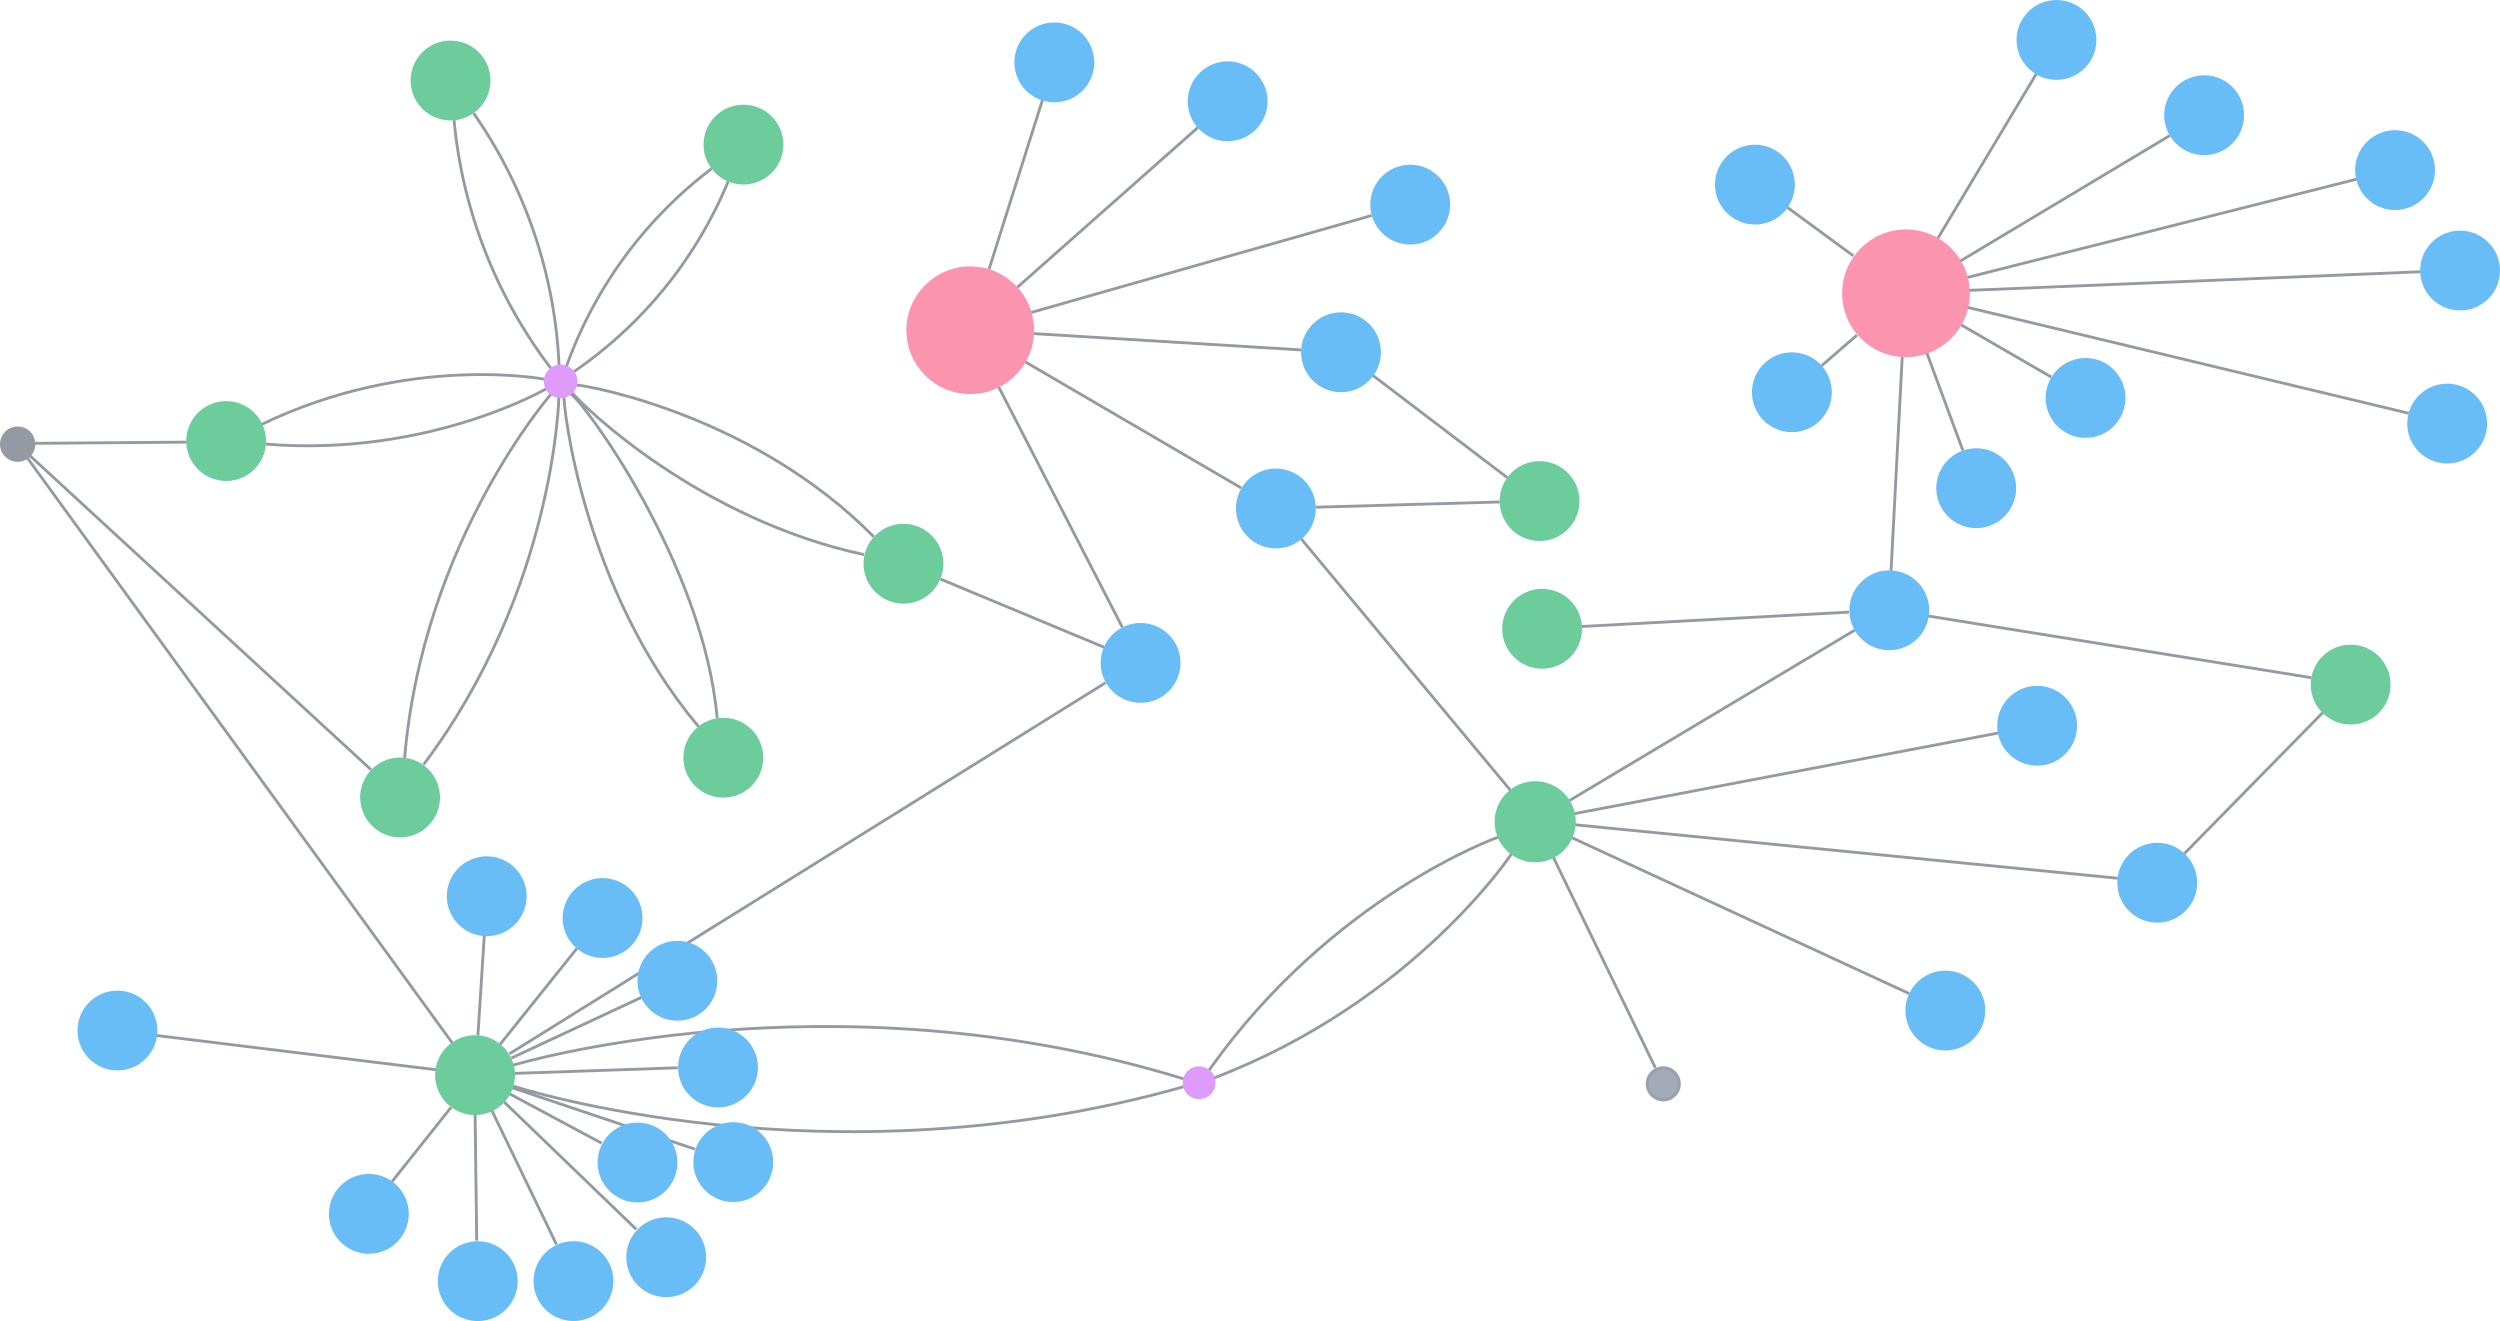 <svg xmlns="http://www.w3.org/2000/svg" viewBox="0 0 391.91 207.09"><defs><style>.cls-1{fill:none;stroke:#9599a1;stroke-width:0.45px;}.cls-2{fill:#68bdf6;}.cls-3{fill:#fb95af;}.cls-4{fill:#de9bf9;}.cls-5{fill:#6dcc9c;}.cls-6{fill:#9599a1;}.cls-7{fill:#a5abb6;stroke:#9aa1ac;stroke-width:0.5px;}</style></defs><title>Asset 1</title><g id="Layer_2" data-name="Layer 2"><g id="Page"><path class="cls-1" d="M74.24,17.74a75,75,0,0,1,13.4,39.5"/><path class="cls-1" d="M86.34,57.71A75.78,75.78,0,0,1,71.18,18.83"/><path class="cls-1" d="M88.8,57.43a67.34,67.34,0,0,1,22.77-31"/><path class="cls-1" d="M90.28,60.34c3.25.32,28.36,5.22,46.69,23.8"/><path class="cls-1" d="M89.43,61.74c1.59.59,20.83,26.27,23,50.85"/><path class="cls-1" d="M88.42,62.06c-.18,1.37,2.95,30.33,21.09,51.85"/><path class="cls-1" d="M89.58,61.44c2.05,2.53,20.24,20,45.89,25.51"/><path class="cls-1" d="M90,58.24A67.34,67.34,0,0,0,114.17,28.4"/><path class="cls-1" d="M87.61,62.24s-.56,30.15-21.2,57.61"/><path class="cls-1" d="M86.42,61.74s-20.18,23-23,57.24"/><path class="cls-1" d="M85.36,59.45S64.18,55.36,41,66.54"/><path class="cls-1" d="M85.68,60.92s-18.5,10.78-44,8.7"/><line class="cls-1" x1="5.48" y1="69.5" x2="29.25" y2="69.31"/><line class="cls-1" x1="4.71" y1="71.46" x2="58.17" y2="120.67"/><line class="cls-1" x1="4.27" y1="71.77" x2="70.91" y2="163.51"/><line class="cls-1" x1="24.44" y1="162.32" x2="68.35" y2="167.7"/><line class="cls-1" x1="61.47" y1="185.22" x2="70.72" y2="173.58"/><line class="cls-1" x1="74.73" y1="194.48" x2="74.48" y2="174.71"/><line class="cls-1" x1="87.24" y1="195.1" x2="77.1" y2="174.08"/><line class="cls-1" x1="99.75" y1="192.72" x2="78.98" y2="172.71"/><line class="cls-1" x1="94.31" y1="179.21" x2="79.86" y2="171.46"/><line class="cls-1" x1="108.94" y1="180.15" x2="80.29" y2="170.52"/><line class="cls-1" x1="106.25" y1="167.39" x2="80.67" y2="168.27"/><line class="cls-1" x1="90.43" y1="148.69" x2="78.36" y2="163.76"/><line class="cls-1" x1="75.92" y1="146.69" x2="74.92" y2="162.32"/><line class="cls-1" x1="173.31" y1="107.03" x2="79.86" y2="165.2"/><line class="cls-1" x1="100.54" y1="156.36" x2="80.15" y2="165.87"/><path class="cls-1" d="M80.36,167S129.9,152,185.53,169.12"/><path class="cls-1" d="M80.48,170.27s49,16,105.07.09"/><line class="cls-1" x1="173.06" y1="101.46" x2="147.41" y2="90.77"/><line class="cls-1" x1="156.54" y1="60.62" x2="175.94" y2="98.33"/><line class="cls-1" x1="160.74" y1="56.74" x2="194.58" y2="76.5"/><line class="cls-1" x1="162.05" y1="52.3" x2="204.02" y2="54.86"/><line class="cls-1" x1="161.67" y1="48.98" x2="215.03" y2="33.78"/><line class="cls-1" x1="159.48" y1="45.04" x2="187.82" y2="19.96"/><line class="cls-1" x1="155.04" y1="42.23" x2="163.43" y2="15.64"/><line class="cls-1" x1="215.22" y1="58.86" x2="236.3" y2="74.88"/><line class="cls-1" x1="206.27" y1="79.51" x2="235.11" y2="78.69"/><line class="cls-1" x1="203.96" y1="84.45" x2="236.8" y2="123.92"/><line class="cls-1" x1="289.84" y1="95.96" x2="247.93" y2="98.21"/><line class="cls-1" x1="290.78" y1="98.77" x2="246.06" y2="125.48"/><line class="cls-1" x1="313.24" y1="114.91" x2="246.81" y2="127.55"/><line class="cls-1" x1="332" y1="137.68" x2="246.93" y2="129.3"/><line class="cls-1" x1="299.29" y1="155.76" x2="246.37" y2="131.3"/><line class="cls-1" x1="259.5" y1="167.39" x2="243.43" y2="134.24"/><path class="cls-1" d="M237.17,133.56S221.85,156.95,190.28,169"/><path class="cls-1" d="M234.86,131.23s-26,9.2-45.33,36.55"/><line class="cls-1" x1="342.41" y1="133.84" x2="364.17" y2="111.66"/><line class="cls-1" x1="302.21" y1="96.56" x2="362.34" y2="106.24"/><line class="cls-1" x1="298.2" y1="55.95" x2="296.45" y2="89.47"/><line class="cls-1" x1="302.04" y1="55.28" x2="307.71" y2="70.62"/><line class="cls-1" x1="307.46" y1="50.94" x2="321.56" y2="59.11"/><line class="cls-1" x1="308.46" y1="48.19" x2="377.6" y2="64.79"/><line class="cls-1" x1="308.63" y1="45.52" x2="379.44" y2="42.6"/><line class="cls-1" x1="308.29" y1="43.52" x2="369.43" y2="28.09"/><line class="cls-1" x1="307.29" y1="40.93" x2="340.15" y2="21.25"/><line class="cls-1" x1="303.79" y1="37.35" x2="319.22" y2="11.58"/><line class="cls-1" x1="290.53" y1="40.1" x2="280.19" y2="32.51"/><line class="cls-1" x1="291.11" y1="52.53" x2="285.53" y2="57.36"/><circle class="cls-2" cx="106.19" cy="153.75" r="6.26"/><circle class="cls-2" cx="99.94" cy="182.24" r="6.26"/><circle class="cls-3" cx="298.79" cy="45.98" r="10.01"/><circle class="cls-2" cx="114.95" cy="182.18" r="6.26"/><circle class="cls-4" cx="87.89" cy="59.78" r="2.63"/><circle class="cls-3" cx="152.1" cy="51.77" r="10.01"/><circle class="cls-2" cx="112.56" cy="167.34" r="6.26"/><circle class="cls-4" cx="187.98" cy="169.73" r="2.57"/><circle class="cls-5" cx="240.66" cy="128.82" r="6.36"/><circle class="cls-5" cx="62.72" cy="125.01" r="6.26"/><circle class="cls-6" cx="2.77" cy="69.63" r="2.77"/><circle class="cls-5" cx="35.45" cy="69.14" r="6.26"/><circle class="cls-5" cx="116.55" cy="22.67" r="6.26"/><circle class="cls-5" cx="113.39" cy="118.78" r="6.26"/><circle class="cls-5" cx="70.63" cy="12.62" r="6.26"/><circle class="cls-5" cx="141.63" cy="88.37" r="6.26"/><circle class="cls-2" cx="210.22" cy="55.22" r="6.26"/><circle class="cls-2" cx="192.45" cy="15.88" r="6.26"/><circle class="cls-2" cx="178.8" cy="103.92" r="6.26"/><circle class="cls-2" cx="165.28" cy="9.78" r="6.26"/><circle class="cls-2" cx="200.01" cy="79.71" r="6.26"/><circle class="cls-2" cx="221.07" cy="32.08" r="6.26"/><circle class="cls-5" cx="241.35" cy="78.55" r="6.26"/><circle class="cls-7" cx="260.74" cy="169.91" r="2.5"/><circle class="cls-2" cx="304.96" cy="158.42" r="6.26"/><circle class="cls-2" cx="296.17" cy="95.67" r="6.26"/><circle class="cls-2" cx="338.18" cy="138.38" r="6.26"/><circle class="cls-2" cx="319.35" cy="113.77" r="6.26"/><circle class="cls-5" cx="241.75" cy="98.57" r="6.26"/><circle class="cls-5" cx="368.5" cy="107.32" r="6.26"/><circle class="cls-2" cx="326.94" cy="62.38" r="6.26"/><circle class="cls-2" cx="275.11" cy="28.94" r="6.26"/><circle class="cls-2" cx="385.65" cy="42.41" r="6.26"/><circle class="cls-2" cx="280.9" cy="61.49" r="6.26"/><circle class="cls-2" cx="322.38" cy="6.26" r="6.26"/><circle class="cls-2" cx="309.8" cy="76.53" r="6.26"/><circle class="cls-2" cx="375.46" cy="26.67" r="6.26"/><circle class="cls-2" cx="345.53" cy="18.06" r="6.26"/><circle class="cls-2" cx="383.63" cy="66.4" r="6.26"/><circle class="cls-2" cx="76.3" cy="140.5" r="6.26"/><circle class="cls-2" cx="104.44" cy="197.09" r="6.26"/><circle class="cls-2" cx="57.82" cy="190.29" r="6.26"/><circle class="cls-2" cx="94.46" cy="143.91" r="6.26"/><circle class="cls-2" cx="89.9" cy="200.83" r="6.26"/><circle class="cls-2" cx="74.89" cy="200.84" r="6.26"/><circle class="cls-5" cx="74.47" cy="168.54" r="6.26"/><circle class="cls-2" cx="18.41" cy="161.55" r="6.26"/></g></g></svg>
